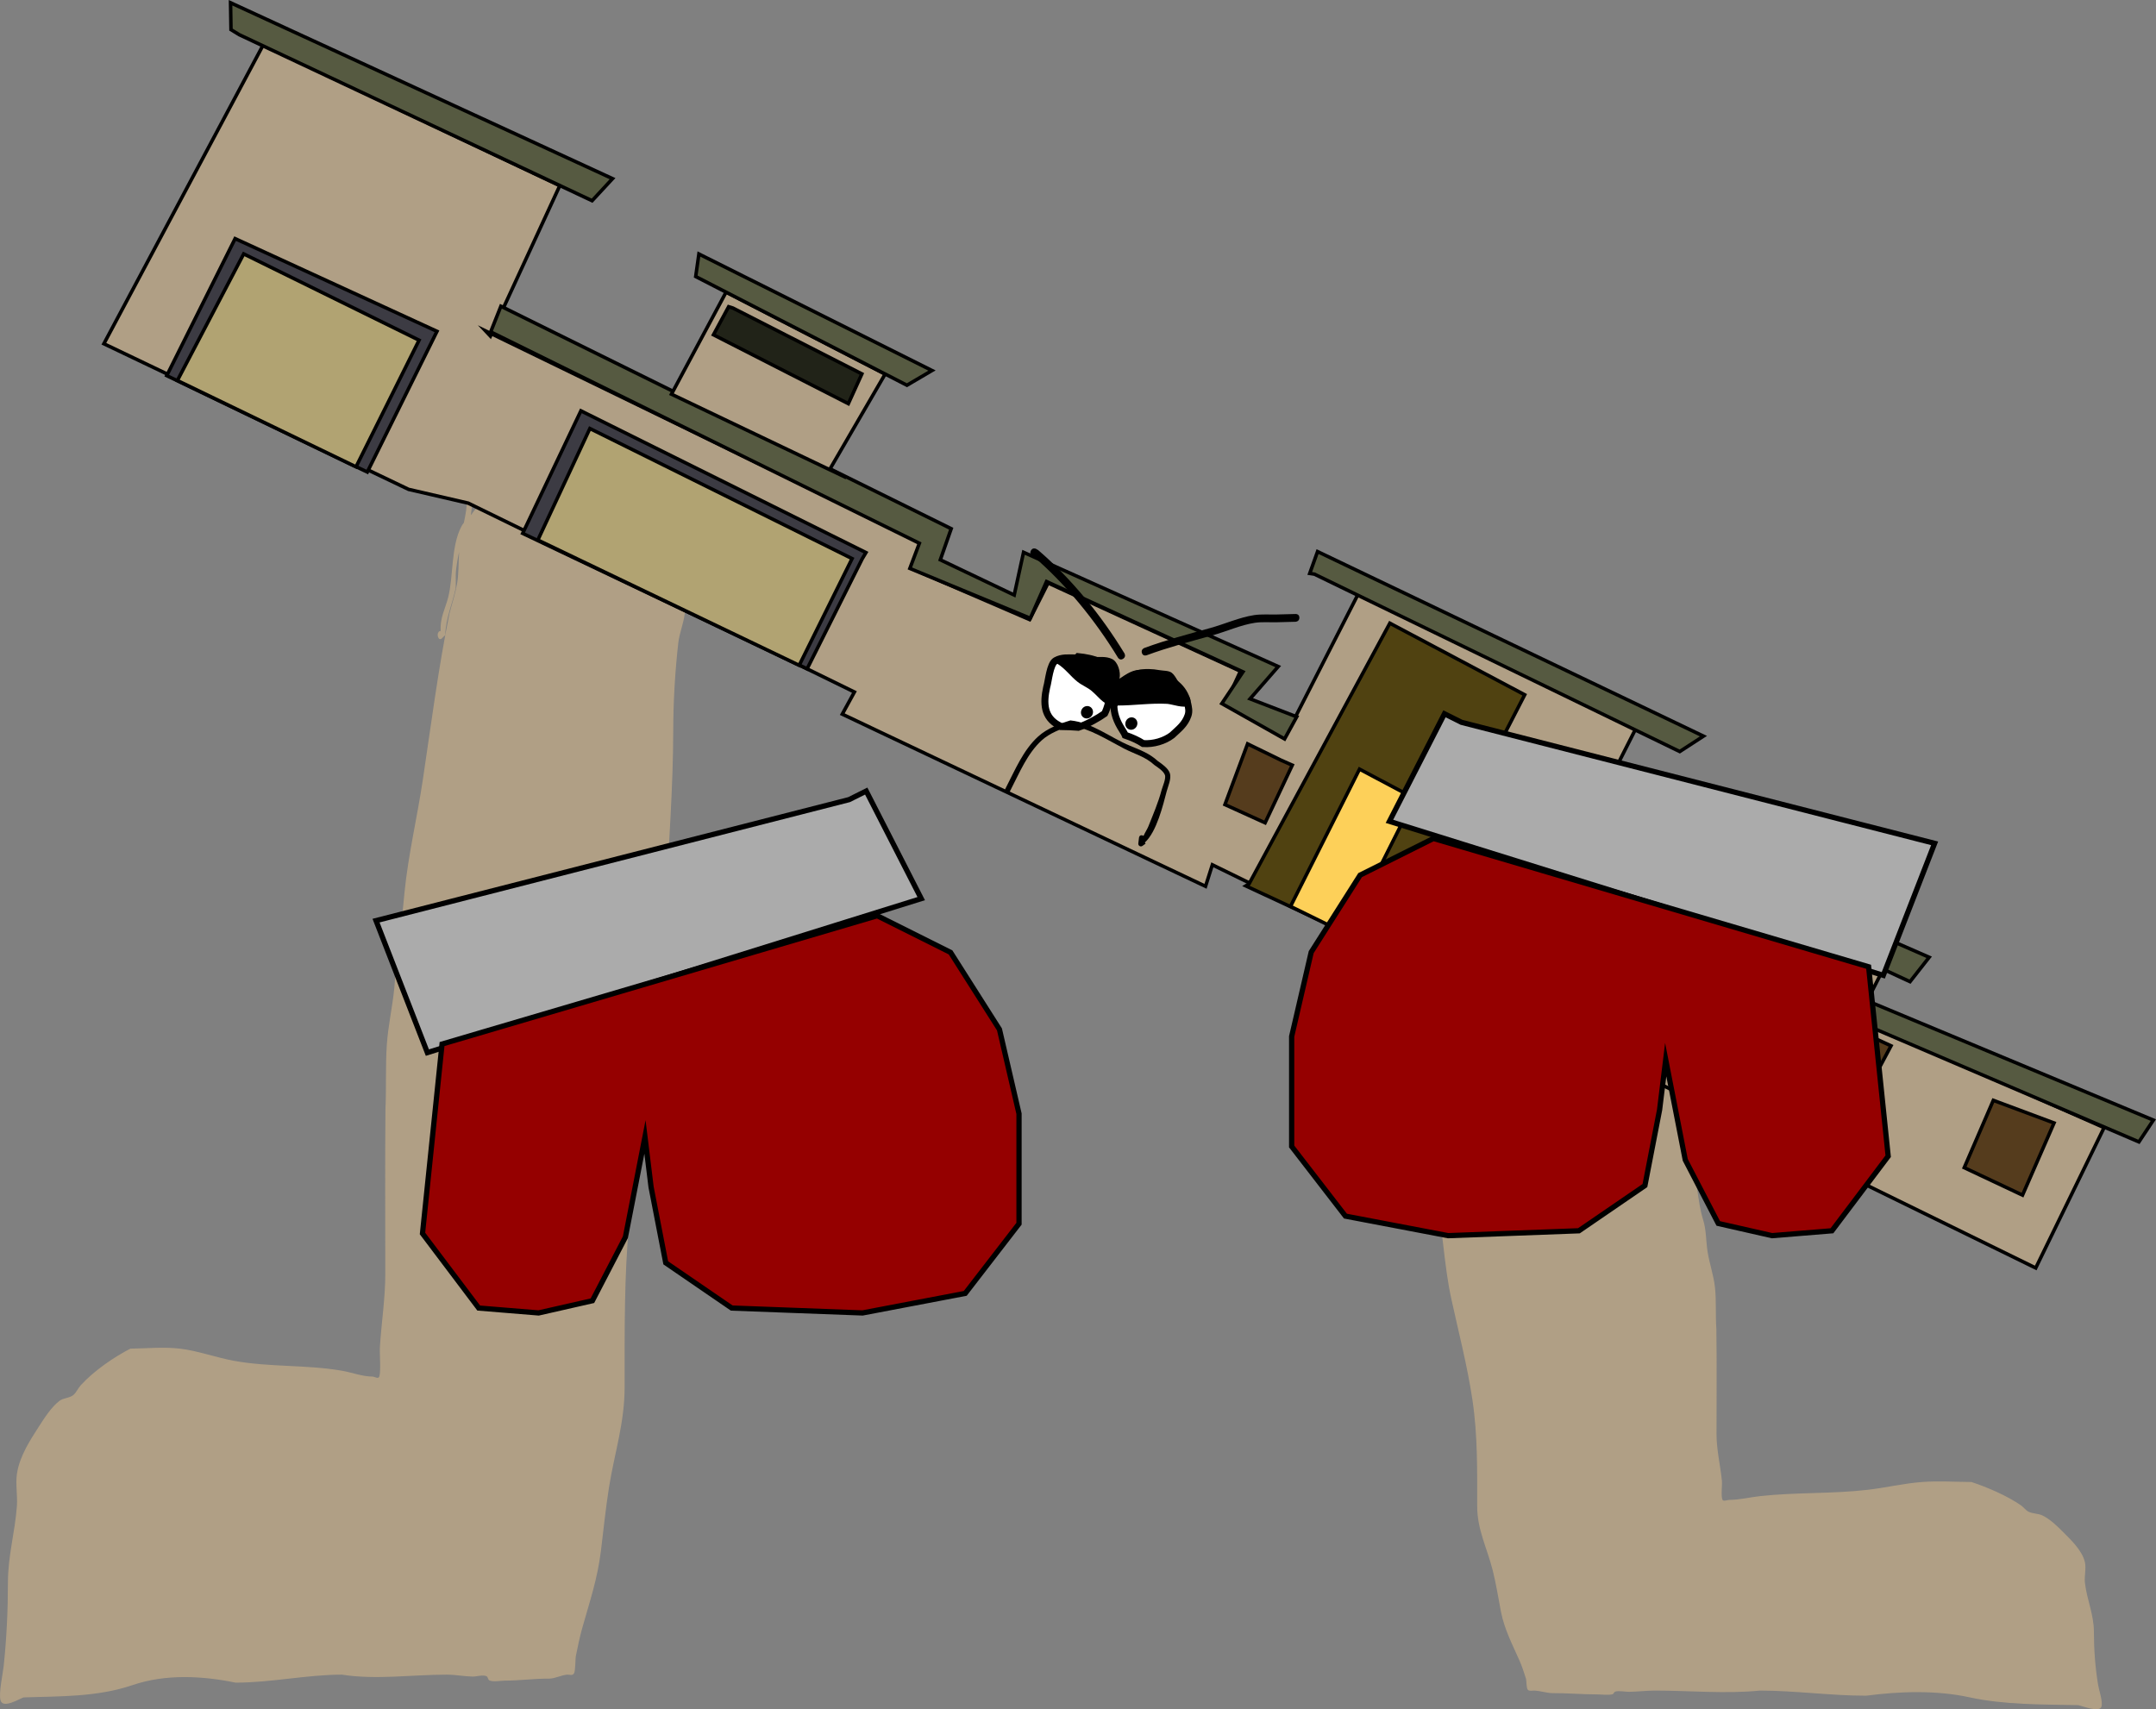 <svg version="1.1" xmlns="http://www.w3.org/2000/svg" xmlns:xlink="http://www.w3.org/1999/xlink" width="617.128" height="489.335" viewBox="0,0,617.128,489.335"><rect x="0" y="0" width="617.128" height="489.335" fill="#808080" stroke="none"/><g transform="translate(-23.224,125.486)"><g data-paper-data="{&quot;isPaintingLayer&quot;:true}" fill-rule="nonzero" stroke-linejoin="miter" stroke-miterlimit="10" stroke-dasharray="" stroke-dashoffset="0" style="mix-blend-mode: normal"><path d="M499.465,168.415c-0.335,0.671 -1.006,0.335 -1.006,0.335l-1.035,-0.643c-0.244,-3.267 -2.096,-5.756 -3.009,-8.599c-0.067,-0.209 -0.009,-2.521 -0.024,-2.672c-0.1,-1.012 -0.457,-2.528 -0.954,-3.992c0.186,1.957 0.076,4.054 0.593,5.9c0.514,1.832 1.468,3.651 2.175,5.42c3.182,10.063 5.211,20.153 7.602,30.41c1.586,6.801 4.174,13.737 5.246,20.608c0.473,3.035 0.76,5.633 1.686,8.597c0.904,2.917 0.781,5.992 1.246,8.996c0.535,3.45 1.76,6.847 2.132,10.317c0.416,3.881 0.115,7.918 0.394,11.83c0.145,10.056 0.046,20.118 0.046,30.175c0,4.467 1.089,8.85 1.537,13.302c0.129,1.287 -0.307,4.419 0.152,5.454c0.269,0.606 1.326,0.056 1.99,0.055c2.914,-0.006 5.913,-0.765 8.831,-1.084c10.243,-1.119 20.537,-0.615 30.745,-1.799c5.156,-0.598 10.474,-1.861 15.601,-2.239c4.643,-0.342 9.456,-0.031 14.113,0.006c4.51,1.481 10.269,3.954 14.205,6.704c0.762,0.532 1.304,1.374 2.133,1.793c1.203,0.609 2.783,0.485 4,1.085c2.272,1.119 4.232,3.07 5.995,4.833c2.248,2.248 5.35,5.223 6.128,8.465c0.45,1.876 -0.2,4.059 0.022,5.973c0.564,4.879 2.541,8.943 2.568,13.994c0,5.062 0.378,10.263 1.215,15.288c0.231,1.383 1.475,5.019 0.9,6.292c-0.716,1.584 -5.356,-0.294 -6.622,-0.549c-10.382,-0.22 -21.008,-0.045 -31.191,-2.259c-9.418,-2.047 -19.904,-1.704 -29.448,-0.446c-10.18,0.011 -20.321,-1.457 -30.439,-1.464c-9.727,0.989 -20.156,0.001 -29.98,0.001c-2.496,-0.002 -4.973,0.319 -7.474,0.354c-1.054,0.015 -3.037,-0.394 -4.004,-0.045c-0.325,0.117 -0.403,0.628 -0.732,0.732c-1.079,0.343 -3.2,0.057 -4.35,0.057c-4.274,0 -8.63,-0.396 -12.816,-0.366c-1.74,-0.028 -3.288,-0.608 -5.1,-0.732c-0.652,-0.045 -1.466,0.249 -1.952,-0.188c-0.507,-0.456 -0.371,-2.572 -0.588,-3.274c-0.48,-1.56 -1.153,-3.572 -1.809,-5.064c-2.047,-4.658 -4.344,-8.961 -5.332,-14.047c-0.751,-3.885 -1.372,-7.881 -2.327,-11.719c-1.607,-6.454 -4.479,-11.724 -4.479,-18.489c0,-10.254 0.157,-20.243 -1.355,-30.403c-1.471,-9.882 -3.973,-19.405 -6.079,-29.093c-2.144,-9.891 -2.376,-20.177 -4.486,-30.08c-0.72,-10.174 -1.955,-20.223 -1.994,-30.49c0,-5.268 -0.526,-10.945 -1.441,-16.115c-0.324,-1.829 -1.489,-3.51 -1.839,-5.339c-0.564,-2.948 -0.366,-6.15 -0.376,-9.136c-0.009,-4.093 -1.155,-7.785 -2.175,-11.687c-0.507,-1.94 -0.541,-3.93 -1.193,-5.8c-0.363,-1.041 -1.905,-4.261 -0.255,-4.955c1.434,-0.603 4.594,0.973 6.012,1.405c10.02,1.901 20.685,4.884 30.885,5.07c6.773,0.131 13.467,2.361 19.996,3.99c2.677,0.668 5.645,0.613 7.691,2.489c0.191,0.192 0.412,0.374 0.649,0.551c-0.046,-0.179 -0.09,-0.359 -0.129,-0.539c-0.358,-1.631 -0.217,-3.51 -0.989,-5.006c0,0 -0.335,-0.671 0.335,-1.006c0.671,-0.335 1.006,0.335 1.006,0.335c0.815,1.671 0.718,3.559 1.112,5.354c0.165,0.753 0.394,1.497 0.638,2.239c0.257,0.202 0.488,0.411 0.673,0.634c3.056,3.668 2.285,9.159 3.824,13.059c0.743,1.884 2.427,3.826 2.142,6.118l0.43,0.09c0,0 0.671,0.335 0.335,1.006z" data-paper-data="{&quot;index&quot;:null}" fill="#b09f85" stroke="none" stroke-width="0.5" stroke-linecap="butt"/><path d="M148.601,56.834c-0.335,-1.048 0.335,-1.573 0.335,-1.573l0.43,-0.14c-0.284,-3.582 1.399,-6.617 2.142,-9.562c1.539,-6.096 0.768,-14.678 3.824,-20.411c0.185,-0.348 0.416,-0.675 0.673,-0.991c0.244,-1.159 0.472,-2.322 0.638,-3.499c0.394,-2.806 0.297,-5.758 1.112,-8.369c0,0 0.335,-1.048 1.006,-0.524c0.671,0.524 0.335,1.573 0.335,1.573c-0.772,2.338 -0.63,5.274 -0.989,7.824c-0.04,0.281 -0.083,0.562 -0.129,0.842c0.237,-0.277 0.458,-0.562 0.649,-0.862c2.046,-2.933 5.013,-2.847 7.691,-3.891c6.529,-2.546 13.223,-6.032 19.996,-6.236c10.199,-0.291 20.864,-4.953 30.885,-7.924c1.418,-0.675 4.578,-3.138 6.012,-2.196c1.65,1.085 0.108,6.117 -0.255,7.744c-0.652,2.923 -0.686,6.034 -1.193,9.065c-1.02,6.099 -2.166,11.87 -2.175,18.267c-0.01,4.667 0.188,9.672 -0.376,14.279c-0.35,2.858 -1.514,5.486 -1.839,8.344c-0.916,8.08 -1.441,16.953 -1.441,25.187c-0.039,16.046 -1.274,31.753 -1.994,47.655c-2.11,15.479 -2.342,31.556 -4.486,47.015c-2.106,15.142 -4.608,30.026 -6.079,45.471c-1.513,15.881 -1.355,31.493 -1.355,47.519c0,10.574 -2.872,18.81 -4.479,28.898c-0.955,5.998 -1.576,12.244 -2.327,18.316c-0.988,7.949 -3.285,14.675 -5.332,21.955c-0.656,2.332 -1.329,5.477 -1.809,7.916c-0.216,1.098 -0.081,4.405 -0.588,5.118c-0.486,0.683 -1.3,0.223 -1.952,0.293c-1.812,0.194 -3.359,1.101 -5.1,1.145c-4.186,-0.046 -8.541,0.572 -12.816,0.572c-1.15,0 -3.271,0.447 -4.35,-0.089c-0.329,-0.163 -0.408,-0.962 -0.732,-1.145c-0.967,-0.544 -2.95,0.094 -4.004,0.071c-2.502,-0.055 -4.979,-0.556 -7.474,-0.554c-9.824,0 -20.252,1.544 -29.98,-0.001c-10.118,0.01 -20.259,2.305 -30.439,2.288c-9.545,-1.966 -20.03,-2.503 -29.448,0.697c-10.183,3.46 -20.809,3.186 -31.191,3.53c-1.266,0.4 -5.906,3.335 -6.622,0.859c-0.575,-1.991 0.669,-7.673 0.9,-9.835c0.837,-7.853 1.215,-15.982 1.215,-23.894c0.027,-7.896 2.004,-14.247 2.568,-21.873c0.221,-2.992 -0.428,-6.404 0.022,-9.336c0.777,-5.068 3.88,-9.718 6.128,-13.231c1.763,-2.755 3.723,-5.805 5.995,-7.554c1.217,-0.937 2.797,-0.744 4,-1.695c0.829,-0.656 1.372,-1.972 2.133,-2.803c3.936,-4.298 9.695,-8.163 14.205,-10.478c4.657,-0.058 9.471,-0.544 14.113,-0.009c5.127,0.591 10.445,2.564 15.601,3.499c10.208,1.852 20.502,1.063 30.745,2.812c2.918,0.498 5.917,1.684 8.831,1.694c0.664,0.002 1.721,0.862 1.99,-0.085c0.46,-1.618 0.023,-6.513 0.152,-8.524c0.447,-6.959 1.537,-13.81 1.537,-20.791c0,-15.718 -0.099,-31.446 0.046,-47.163c0.279,-6.114 -0.022,-12.424 0.394,-18.49c0.372,-5.423 1.597,-10.733 2.132,-16.125c0.466,-4.694 0.342,-9.501 1.246,-14.06c0.926,-4.634 1.213,-8.695 1.686,-13.438c1.071,-10.739 3.66,-21.58 5.246,-32.209c2.391,-16.031 4.42,-31.801 7.602,-47.53c0.707,-2.765 1.662,-5.608 2.175,-8.472c0.517,-2.885 0.407,-6.163 0.593,-9.221c-0.496,2.287 -0.854,4.658 -0.954,6.239c-0.015,0.236 0.043,3.849 -0.024,4.176c-0.913,4.443 -2.766,8.333 -3.009,13.44l-1.035,1.004c0,0 -0.671,0.524 -1.006,-0.524z" fill="#b09f85" stroke="none" stroke-width="0.5" stroke-linecap="butt"/><g stroke="#000000" stroke-width="1" stroke-linecap="round"><path d="M162.211,-30.747l125.309,60.899l-3.009,7.292l33.425,14.447l5.293,-10.48l55.049,25.252l-4.261,9.277l17.508,8.703l20.781,-40.689l79.116,39.215l-24.458,48.355l19.795,7.963l9.545,-18.688l65.993,31.14l-7.249,14.194l70.441,31.205l-19.563,40.177l-235.681,-115.421l-1.953,6.161l-103.978,-49.288l3.476,-6.338l-110.542,-54.072l-17.073,-3.948l-87.217,-41.682l45.59,-85.524l84.905,40.263l-19.851,43.072z" data-paper-data="{&quot;index&quot;:null}" fill="#b09f85"/><path d="M89.342,-117l-0.124,-7.699l109.338,50.356l-5.851,6.317l-100.999,-47.528z" data-paper-data="{&quot;index&quot;:null}" fill="#565a41"/><path d="M166.596,-37.814l128.897,63.686l-3.117,8.907l21.155,10.089l2.671,-12.237l72.9,32.699l-8.062,9.245l13.356,5.151l-3.476,6.338l-17.971,-10.133l6.065,-9.072l-56.231,-25.856l-4.652,10.509l-34.472,-14.266l2.723,-7.2l-122.699,-60.52z" data-paper-data="{&quot;index&quot;:null}" fill="#565a41"/><path d="M276.579,-18.388l-15.819,27.236l4.731,2.416l-50.071,-23.903l15.646,-29.233z" data-paper-data="{&quot;index&quot;:null}" fill="#b09f85"/><path d="M233.023,-37.293l36.904,18.848l-3.874,8.52l-38.607,-19.718l4.346,-8.041z" data-paper-data="{&quot;index&quot;:null}" fill="#212318"/><path d="M282.824,-15.198l-60.463,-31.12l0.911,-6.455l66.716,33.359z" data-paper-data="{&quot;index&quot;:null}" fill="#565a41"/><path d="M398.119,38.678l2.239,-6.253l110.457,52.836l-6.785,4.409l-104.583,-50.79z" data-paper-data="{&quot;index&quot;:null}" fill="#565a41"/><path d="M468.788,126.551l20.56,7.399l-2.904,6.153l-20.367,-7.777z" data-paper-data="{&quot;index&quot;:null}" fill="#565a41"/><path d="M487.273,109.983l88.15,38.58l-5.477,6.986l-83.399,-38.539z" data-paper-data="{&quot;index&quot;:null}" fill="#565a41"/><path d="M558.159,161.22l81.442,33.96l-4.138,6.238l-80.677,-34.524z" data-paper-data="{&quot;index&quot;:null}" fill="#565a41"/><path d="M554.104,193.433l-9.428,-3.291l11.363,-20.116l8.469,3.89z" data-paper-data="{&quot;index&quot;:null}" fill="#553c1d"/><path d="M602.141,216.66l-16.676,-7.864l8.32,-19.275l17.382,6.482z" data-paper-data="{&quot;index&quot;:null}" fill="#553c1d"/><path d="M542.799,151.065l-16.327,32.393l-41.122,-20.132l12.846,-31.121l41.137,18.397z" data-paper-data="{&quot;index&quot;:null}" fill="#553c1d"/><path d="M449.293,139.247l-11.064,-4.779l9.43,-17.183l9.244,4.504z" data-paper-data="{&quot;index&quot;:null}" fill="#553c1d"/><path d="M393.12,93.568l-7.776,16.503l-11.494,-5.217l6.482,-17.382l9.59,4.68z" data-paper-data="{&quot;index&quot;:null}" fill="#553c1d"/><path d="M380.736,127.578l40.316,-74.652l38.599,20.496l-38.164,74.111l-41.658,-19.402z" data-paper-data="{&quot;index&quot;:null}" fill="#504211"/><path d="M408.73,141.914l-16.114,-7.918l19.755,-39.29l15.737,8.35l-19.122,38.051z" data-paper-data="{&quot;index&quot;:null}" fill="#fdd059"/><path d="M172.831,27.212l16.669,-35.084l81.59,40.578l-1.073,1.796l-15.767,31.482z" data-paper-data="{&quot;index&quot;:null}" fill="#3c3b43"/><path d="M177.172,29.117l14.899,-31.925l75.052,37.239l-15.137,30.554z" data-paper-data="{&quot;index&quot;:null}" fill="#b1a372"/><path d="M70.955,-17.945l19.567,-39.23l57.784,26.544l-19.95,40.284z" data-paper-data="{&quot;index&quot;:null}" fill="#3c3b43"/><path d="M73.993,-16.549l18.982,-36.247l50.202,24.703l-18.048,36.255z" data-paper-data="{&quot;index&quot;:null}" fill="#b1a372"/></g><path d="M363.177,75.876c0.248,1.211 0.524,2.236 0.096,3.475c-0.886,2.567 -2.665,3.861 -4.56,5.65c-2.178,1.659 -5.343,2.596 -8.266,2.389c-1.497,-0.972 -3.291,-1.771 -5.159,-2.4c-0.095,-0.227 -0.186,-0.458 -0.31,-0.649c-1.601,-2.478 -2.776,-4.591 -2.932,-7.655c0.51,-1.44 0.888,-2.984 1.049,-4.493c1.731,-3.71 5.314,-6.051 9.5,-4.418l0.754,0.245c0,0 0.704,0.228 1.039,-0.417c4.206,1.3 7.817,3.517 8.789,8.272z" data-paper-data="{&quot;noHover&quot;:false,&quot;origItem&quot;:[&quot;Path&quot;,{&quot;applyMatrix&quot;:true,&quot;segments&quot;:[[[241.24769,178.96691],[5.06497,-0.91544],[0.00787,0.80721]],[240.40726,179.9155],[[239.49615,180.06585],[0,0],[-5.22777,0.57835]],[[232.12306,189.30416],[-0.24749,-4.54036],[0.6635,1.56416]],[[233.50312,194.23693],[-0.26417,-1.67782],[1.84475,2.92407]],[[240.71306,200.1894],[-3.01752,-1.59635],[0.23362,0.12359]],[[241.38706,200.66398],[-0.22296,-0.17346],[2.27817,-0.35654]],[[248.01332,200.33052],[-2.08236,-0.17407],[3.13674,-1.31942]],[[255.21979,193.71071],[-1.34217,2.76143],[0.97748,-2.74211]],[[256.83119,185.82647],[0.49437,2.97913],[-0.23862,-1.43793]],[[254.8291,182.48225],[0.92123,1.05832],[-3.61884,-4.15737]]],&quot;closed&quot;:true}],&quot;index&quot;:null}" fill="#ffffff" stroke="#000000" stroke-width="2" stroke-linecap="butt"/><path d="M340.389,76.242c-0.264,0.874 -0.57,1.746 -0.981,2.562c-1.699,1.205 -4.857,3.032 -7.522,3.919c-1.645,-0.118 -3.307,-0.212 -4.963,-0.212c-0.182,-0.102 -0.373,-0.209 -0.575,-0.316c-4.373,-2.301 -4.525,-6.331 -3.537,-10.901c0.537,-1.727 0.901,-6.716 2.59,-7.663c1.763,-0.989 3.658,-0.762 5.54,-0.757l0.445,-0.101c0,0 0.241,-0.08 0.427,-0.285c4.064,0.414 8.977,1.597 9.619,5.531c0.202,1.237 0.158,2.727 -0.042,4.125c-0.499,1.214 -0.844,2.549 -1.002,3.917c0.001,0.06 0.001,0.121 0.003,0.181z" data-paper-data="{&quot;noHover&quot;:false,&quot;origItem&quot;:[&quot;Path&quot;,{&quot;applyMatrix&quot;:true,&quot;segments&quot;:[[[231.34547,194.5132],[0.03381,0.0589],[-0.58754,-1.42344]],[[230.23633,190.16855],[0.15095,1.45036],[-0.56089,-1.47592]],[[228.02599,186.11514],[0.88904,1.10822],[-2.82664,-3.52352]],[[215.0899,185.70707],[4.43167,-1.71072],[-0.07963,0.29742]],[214.80711,186.20765],[[214.40436,186.53782],[0,0],[-1.94973,0.97487]],[[209.10704,190.14658],[1.28064,-1.88862],[-1.22646,1.80872]],[[210.64171,198.97283],[-0.3938,-1.97391],[1.48854,4.99651]],[[220.24286,207.78625],[-5.78757,0.02172],[0.26811,-0.00101]],[[221.00831,207.7965],[-0.24385,-0.00523],[1.7142,-0.8627]],[[226.23598,205.42644],[-1.76692,0.74119],[2.26932,-2.25821]],[[231.84104,197.69936],[-1.09535,2.06676],[-0.02355,-1.01479]],[[231.44735,194.68848],[0.20683,0.99474],[-0.03411,-0.05795]]],&quot;closed&quot;:true}],&quot;index&quot;:null}" fill="#ffffff" stroke="#000000" stroke-width="2" stroke-linecap="butt"/><path d="M345.552,80.856c0.467,-0.878 1.52,-1.232 2.353,-0.79c0.833,0.442 1.13,1.513 0.663,2.391c-0.467,0.878 -1.52,1.232 -2.353,0.79c-0.833,-0.442 -1.13,-1.513 -0.663,-2.392z" data-paper-data="{&quot;index&quot;:null}" fill="#000000" stroke="none" stroke-width="0.5" stroke-linecap="butt"/><path d="M332.851,77.621c0.467,-0.878 1.52,-1.232 2.353,-0.79c0.833,0.442 1.13,1.513 0.663,2.391c-0.467,0.878 -1.52,1.232 -2.353,0.79c-0.833,-0.442 -1.13,-1.513 -0.663,-2.392z" data-paper-data="{&quot;index&quot;:null}" fill="#000000" stroke="none" stroke-width="0.5" stroke-linecap="butt"/><path d="M318.309,32.136c0.528,-0.994 1.47,-0.493 1.47,-0.493l0.617,0.356c9.573,8.254 18.043,18.661 24.685,29.561c0,0 0.563,0.924 -0.36,1.545c-0.922,0.621 -1.485,-0.303 -1.485,-0.303c-6.524,-10.717 -14.861,-20.957 -24.27,-29.07l-0.244,-0.101c0,0 -0.942,-0.501 -0.414,-1.495z" data-paper-data="{&quot;index&quot;:null}" fill="#000000" stroke="none" stroke-width="0.5" stroke-linecap="butt"/><path d="M395.155,51.376c-0.02,1.113 -1.1,1.141 -1.1,1.141c-1.44,0.038 -3.842,0.1 -5.283,0.138c-2.046,0.053 -4.307,-0.149 -6.342,0.156c-4.062,0.61 -8.25,2.518 -12.239,3.625c-6.34,1.759 -12.549,3.39 -18.762,5.674c0,0 -1.031,0.379 -1.354,-0.667c-0.323,-1.046 0.708,-1.425 0.708,-1.425c6.269,-2.304 12.536,-3.954 18.933,-5.729c4.073,-1.13 8.328,-3.049 12.478,-3.677c2.125,-0.321 4.481,-0.126 6.619,-0.182c1.44,-0.038 2.88,-0.075 4.32,-0.113l0.962,-0.025c0,0 1.08,-0.028 1.06,1.085z" data-paper-data="{&quot;index&quot;:null}" fill="#000000" stroke="none" stroke-width="0.5" stroke-linecap="butt"/><path d="M311.27,101.411c-0.666,-0.345 -0.32,-1.011 -0.32,-1.011l0.229,-0.442c2.615,-5.04 4.95,-10.757 9.25,-14.637c2.51,-2.265 6.025,-3.603 9.186,-4.569c6.339,0.656 11.307,4.877 17.046,7.256c2.94,1.218 5.538,2.141 7.971,4.376c1.146,0.804 2.94,2.02 3.433,3.443c0.536,1.546 -0.501,3.751 -0.896,5.248c-1.041,3.939 -2.846,11.548 -6.251,14.643l0.222,0.305l-0.888,0.645c-0.224,0.17 -0.534,0.206 -0.8,0.069c-0.291,-0.151 -0.441,-0.466 -0.397,-0.773c0.034,-0.282 0.168,-1.391 0.202,-1.673c0,0 0.09,-0.745 0.834,-0.655c0.206,0.025 0.348,0.1 0.446,0.195c0.421,-0.965 1.092,-1.969 1.401,-2.749c1.364,-3.431 2.836,-6.818 3.779,-10.385c0.265,-1.003 1.342,-3.322 0.941,-4.35c-0.443,-1.135 -2.051,-2.153 -2.967,-2.794c-2.675,-2.468 -5.64,-3.14 -8.722,-4.735c-4.83,-2.5 -9.784,-5.781 -15.215,-6.571c-2.834,0.937 -6.058,2.134 -8.319,4.187c-4.149,3.768 -6.394,9.338 -8.926,14.216l-0.229,0.442c0,0 -0.345,0.666 -1.011,0.32z" fill="#000000" stroke="none" stroke-width="0.5" stroke-linecap="butt"/><path d="M324.902,64.213c-0.335,-0.671 0.335,-1.006 0.335,-1.006l0.782,-0.388c3.313,-0.95 6.497,-0.642 9.811,-0.287c1.97,0.211 3.885,-0.273 5.771,0.674c1.548,0.776 2.508,3.674 2.051,5.613c3.618,-2.61 7.027,-3.268 11.6,-2.437c0.941,0.171 2.545,0.082 3.388,0.753c1.209,0.962 1.965,3.156 3.059,4.331c0.962,1.13 3.412,3.485 1.693,5.002c-1.111,0.981 -4.75,-0.386 -6.107,-0.458c-4.738,-0.254 -9.39,0.48 -14.101,0.48c-4.279,0 -4.54,-1.639 -7.436,-4.133c-1.214,-1.045 -2.818,-1.648 -4.07,-2.636c-2.096,-1.653 -3.49,-3.76 -5.77,-5.173l-0.002,0.001c0,0 -0.671,0.335 -1.006,-0.335z" fill="#000000" stroke="none" stroke-width="0.5" stroke-linecap="butt"/><g stroke="#000000" stroke-width="1.5" stroke-linecap="round"><path d="M271.168,100.984l15.745,30.791l-141.358,44.087l-14.696,-37.789l135.409,-34.64z" fill="#ababab"/><path d="M274.317,136.673l20.994,10.497l13.996,22.043l5.598,24.143v31.491l-15.395,19.944l-29.391,5.598l-37.439,-1.4l-18.894,-12.946l-4.199,-21.693l-1.749,-14.346l-5.598,28.691l-9.447,18.195l-15.395,3.499l-17.145,-1.4l-16.095,-21.344l5.598,-54.234z" fill="#950000"/></g><g data-paper-data="{&quot;index&quot;:null}" stroke="#000000" stroke-width="1.5" stroke-linecap="round"><path d="M441.58,81.307l135.409,34.64l-14.696,37.789l-141.358,-44.087l15.745,-30.791z" fill="#ababab"/><path d="M558.095,151.286l5.598,54.234l-16.095,21.344l-17.145,1.4l-15.395,-3.499l-9.447,-18.195l-5.598,-28.691l-1.749,14.346l-4.199,21.693l-18.894,12.946l-37.439,1.4l-29.391,-5.598l-15.395,-19.944v-31.491l5.598,-24.143l13.996,-22.043l20.994,-10.497z" fill="#950000"/></g></g></g></svg><!--rotationCenter:296.77569171038635:305.48595565225173-->